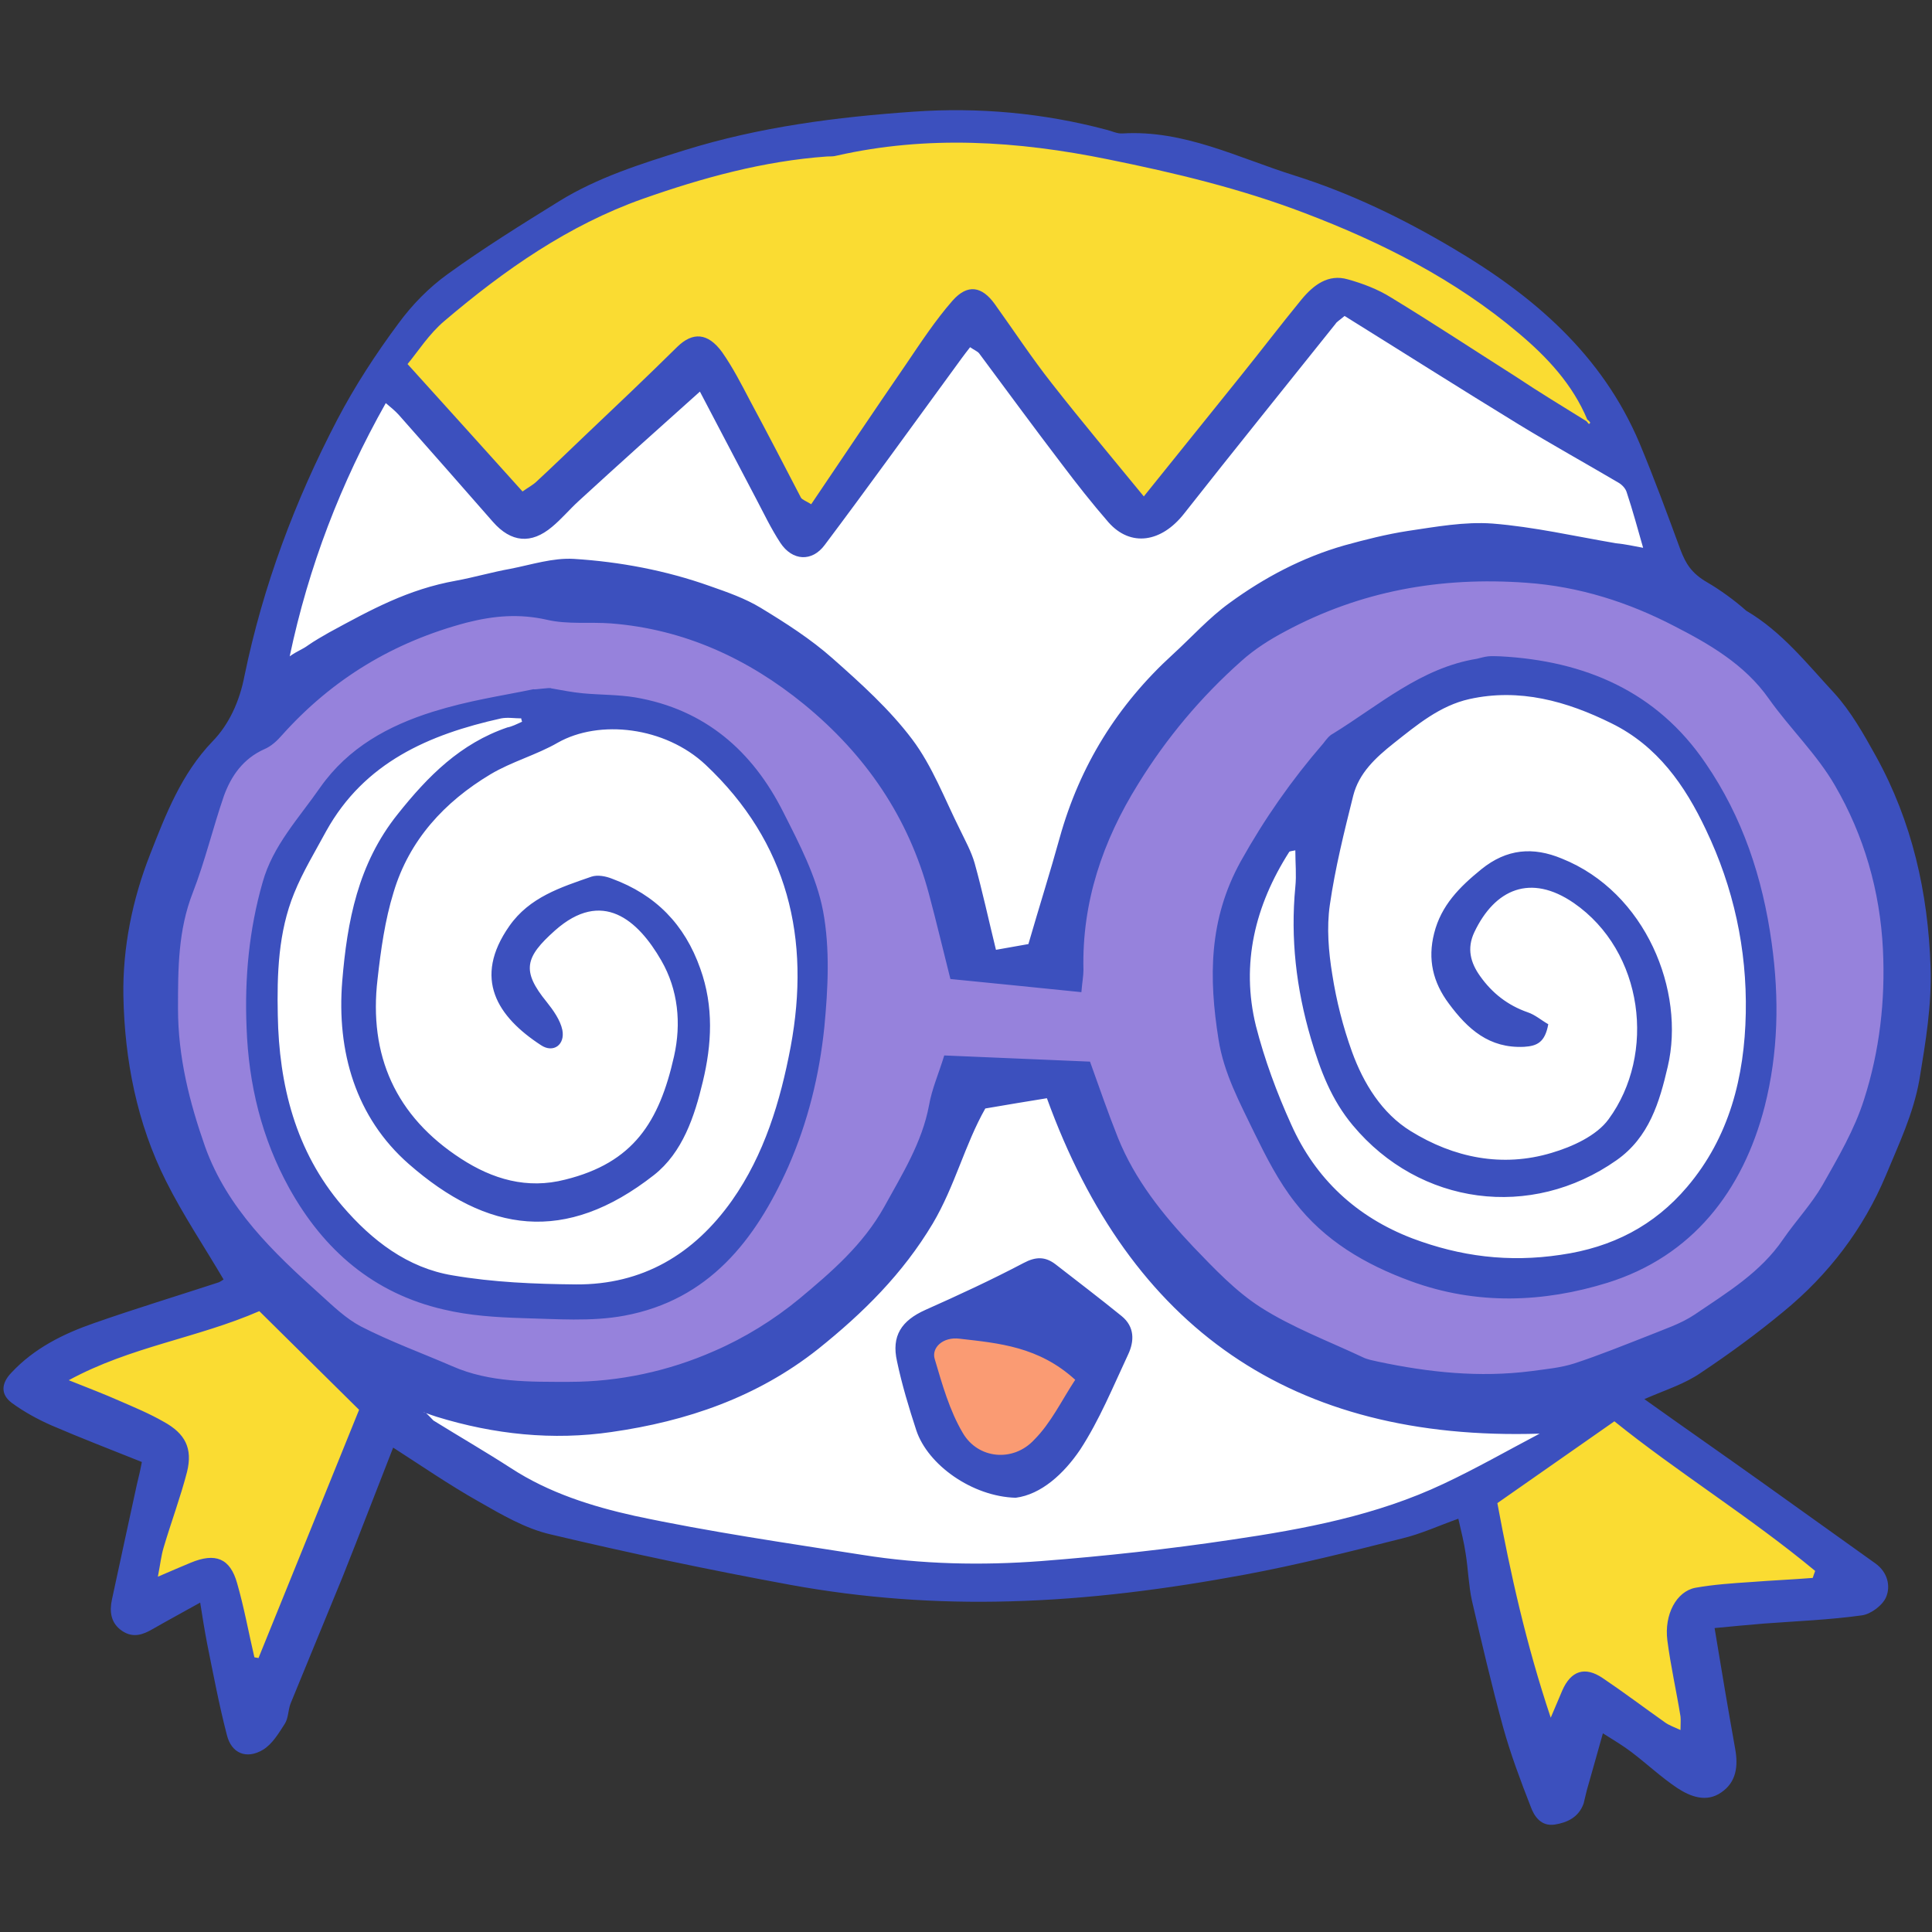 <svg xmlns="http://www.w3.org/2000/svg" xmlns:xlink="http://www.w3.org/1999/xlink" width="500" zoomAndPan="magnify" viewBox="0 0 375 375" height="500" preserveAspectRatio="xMidYMid meet" version="1.0"><rect x="0" y="0" width="375" height="375" fill="#333333" stroke="none"/><defs><clipPath id="afab47334a"><path d="M 0 21 L 375 21 L 375 354.547 L 0 354.547 Z M 0 21 " clip-rule="nonzero"/></clipPath></defs><path fill="#ffffff" d="M 56.707 128.988 L 53.918 129.863 L 54.555 126.992 C 58.141 109.598 64.359 93.402 73.363 77.363 L 74.402 75.449 L 75.996 76.965 C 76.234 77.203 76.555 77.445 76.793 77.684 C 77.43 78.242 78.066 78.801 78.625 79.438 C 82.609 83.906 86.516 88.375 90.422 92.844 C 92.574 95.316 94.727 97.711 96.879 100.184 C 99.746 103.453 102.695 103.695 105.965 100.902 C 106.922 100.105 107.797 99.227 108.754 98.27 C 109.469 97.473 110.27 96.672 111.145 95.953 C 116.805 90.848 122.461 85.742 128.281 80.477 L 136.332 73.297 L 140.555 81.355 C 143.105 86.301 145.656 91.09 148.207 95.875 C 148.605 96.594 148.922 97.312 149.32 98.031 C 150.438 100.184 151.555 102.418 152.91 104.492 C 153.707 105.77 154.742 106.488 155.859 106.488 C 156.895 106.488 157.852 105.93 158.727 104.812 C 164.625 96.914 170.602 88.773 176.262 80.875 C 178.734 77.523 181.125 74.172 183.594 70.82 C 184.312 69.863 185.027 68.906 185.828 67.871 L 187.898 65.156 L 189.254 66.035 C 189.492 66.195 189.73 66.355 189.973 66.434 C 190.527 66.754 191.086 67.07 191.484 67.629 C 193.719 70.582 195.949 73.613 198.18 76.566 C 201.207 80.637 204.398 84.945 207.586 89.094 C 211.094 93.723 213.883 97.23 216.59 100.344 C 218.105 102.098 219.859 102.977 221.773 102.895 C 224.164 102.816 226.555 101.379 228.547 98.746 C 235.641 89.57 243.055 80.395 250.148 71.539 C 252.777 68.348 255.328 65.078 257.879 61.805 C 258.195 61.406 258.516 61.168 258.914 60.848 C 259.152 60.688 259.473 60.449 259.871 60.051 L 260.828 59.254 L 261.863 59.891 C 265.133 61.965 268.398 63.961 271.746 66.035 C 279.637 70.98 287.688 76.008 295.816 81.035 C 299.562 83.348 303.469 85.582 307.215 87.738 C 309.766 89.254 312.395 90.688 314.945 92.203 C 315.82 92.762 317.02 93.801 317.418 95.078 C 318.293 97.711 319.09 100.422 319.809 103.055 C 320.047 104.012 320.363 104.973 320.605 105.93 L 320.922 106.887 L 319.566 108.242 L 318.93 108.164 L 318.852 108.242 L 318.453 108.082 L 317.02 107.844 C 315.82 107.605 314.625 107.363 313.43 107.203 C 311.039 106.805 308.73 106.328 306.418 105.93 C 300.918 104.891 295.258 103.855 289.602 103.375 C 285.215 103.055 280.594 103.695 276.129 104.414 C 275.254 104.57 274.375 104.652 273.5 104.812 C 269.992 105.289 266.168 106.168 261.387 107.523 C 253.973 109.598 246.641 113.348 239.625 118.453 C 236.996 120.371 234.605 122.762 232.215 124.996 C 231.098 126.113 229.902 127.23 228.785 128.27 C 218.344 137.844 211.094 149.57 207.348 163.137 C 206.07 167.684 204.715 172.152 203.281 176.938 C 202.645 179.172 201.926 181.406 201.211 183.801 L 200.891 184.84 L 191.965 186.434 L 191.566 184.84 C 191.168 183.164 190.77 181.488 190.371 179.812 C 189.414 175.742 188.457 171.914 187.422 168.082 C 186.941 166.246 185.984 164.414 185.027 162.578 L 184.629 161.781 C 183.754 160.105 182.957 158.27 182.16 156.594 C 180.246 152.445 178.254 148.137 175.543 144.625 C 171.242 138.879 165.66 133.773 160.32 129.148 C 156.098 125.477 151.234 122.363 146.613 119.57 C 143.902 117.898 140.715 116.781 137.605 115.742 L 136.969 115.504 C 128.918 112.629 120.23 110.953 111.066 110.398 C 108.355 110.238 105.484 110.875 102.535 111.512 C 101.422 111.754 100.305 111.992 99.27 112.23 C 97.676 112.551 96 112.949 94.406 113.348 C 92.574 113.828 90.66 114.227 88.668 114.625 C 79.582 116.223 71.531 120.371 63.402 124.758 C 63.164 124.84 62.926 125.238 62.605 125.555 C 62.285 125.953 61.809 126.434 61.328 126.832 C 59.977 127.711 58.461 128.508 56.707 128.988 Z M 111.703 251.141 C 111.863 251.141 111.941 251.141 112.102 251.141 C 124.934 251.141 135.453 245.398 143.426 234.148 C 149.004 226.168 152.59 216.754 155.062 203.59 C 159.285 180.848 153.547 161.938 138.086 147.258 C 129.953 139.598 116.484 137.605 107.398 142.711 C 105.484 143.746 103.492 144.625 101.34 145.504 C 98.949 146.461 96.559 147.496 94.246 148.934 C 84.203 154.996 77.668 162.977 74.641 172.789 C 72.887 178.453 72.168 184.359 71.453 189.945 C 69.617 205.664 75.277 217.949 88.43 226.406 C 95.684 231.113 102.777 232.551 110.027 230.715 C 119.195 228.402 128.281 223.773 132.426 205.504 C 134.02 198.32 133.141 191.461 129.793 185.715 C 126.207 179.492 122.145 175.98 117.758 175.262 C 114.094 174.703 110.27 176.062 106.441 179.492 C 99.668 185.555 99.27 189.227 104.688 195.77 C 106.203 197.605 107.078 199.121 107.32 200.398 C 107.477 201.035 107.32 201.594 107 201.832 C 106.762 201.992 106.281 201.914 105.723 201.594 C 100.625 198.32 97.754 194.73 97.035 191.141 C 96.48 188.031 97.434 184.598 99.984 180.93 C 103.492 175.98 108.914 174.148 114.57 172.152 L 115.051 171.992 C 115.609 171.832 116.723 171.914 117.918 172.391 C 125.891 175.344 131.148 180.688 134.02 188.828 C 136.25 195.129 136.41 201.754 134.418 209.73 C 132.824 216.273 130.672 222.816 125.492 226.887 C 110.027 239.012 95.602 238.375 80.141 224.73 C 70.895 216.672 66.672 204.863 67.867 190.664 C 68.742 179.973 70.574 168.801 78.227 159.227 C 83.488 152.605 89.625 146.141 98.711 142.949 C 99.508 142.711 100.227 142.391 100.941 142.07 C 101.262 141.914 101.578 141.832 101.898 141.672 L 103.332 141.035 L 102.297 137.684 L 101.023 137.684 C 100.625 137.684 100.227 137.684 99.906 137.605 C 98.949 137.523 97.832 137.523 96.797 137.762 C 84.844 140.398 70.098 145.344 61.727 160.504 C 61.328 161.223 60.93 161.938 60.531 162.656 C 58.699 165.848 56.867 169.199 55.434 172.711 C 52.086 180.77 51.926 189.547 52.086 197.047 C 52.324 212.844 56.547 225.289 64.996 235.184 C 71.93 243.32 79.262 247.871 87.473 249.305 C 96.238 250.82 105.008 251.062 111.703 251.141 Z M 332.641 160.344 C 327.457 149.492 321.562 142.789 313.512 138.879 C 302.91 133.613 293.746 132.098 284.738 134.012 C 278.918 135.289 274.375 138.879 269.992 142.391 L 269.277 142.949 C 265.848 145.664 262.102 148.934 260.828 154.039 C 258.992 161.223 257.32 168.242 256.285 175.422 C 255.727 179.414 255.887 183.961 256.762 189.387 C 257.641 194.73 258.914 199.84 260.668 204.703 C 263.379 212.203 267.441 217.711 272.781 220.98 C 282.027 226.727 291.992 228.242 301.555 225.449 C 304.742 224.492 310.641 222.34 313.59 218.27 C 318.453 211.566 320.445 202.711 319.012 194.094 C 317.574 185.637 313.113 178.453 306.418 173.906 C 302.191 170.953 298.047 169.996 294.301 171.035 C 290.316 172.07 286.969 175.262 284.578 180.289 C 282.984 183.723 283.383 187.152 285.855 190.582 C 288.562 194.332 291.91 196.887 295.977 198.164 C 296.773 198.402 297.57 198.961 298.367 199.52 C 298.445 199.598 298.527 199.598 298.527 199.68 C 298.047 201.273 297.25 201.434 295.738 201.512 C 289.84 201.832 286.254 198.641 282.586 193.773 C 279.715 189.945 278.918 186.035 279.957 181.566 C 281.152 176.781 284.18 173.508 288.484 170.078 C 292.789 166.648 297.012 166.09 302.434 168.242 C 318.055 174.547 325.148 193.137 321.961 206.539 C 320.363 213.242 318.453 219.703 312.715 223.695 C 296.852 234.785 276.289 232.07 263.855 217.23 C 259.789 212.363 257.719 206.539 256.043 201.035 C 253.176 191.301 252.219 181.887 253.098 172.23 C 253.254 170.555 253.176 168.879 253.176 167.203 C 253.176 166.488 253.176 165.688 253.176 164.973 L 253.176 162.738 L 251.023 163.375 C 250.785 163.453 250.625 163.453 250.465 163.535 C 249.988 163.613 249.27 163.773 248.793 164.492 C 241.461 175.98 239.227 187.871 242.176 199.598 C 243.691 205.582 245.922 211.965 249.109 219.066 C 253.973 229.996 262.262 237.738 273.578 242.125 C 280.512 244.758 287.367 246.035 294.461 246.035 C 297.332 246.035 300.199 245.797 303.148 245.395 C 313.828 243.801 322.199 239.332 328.812 231.594 C 336.465 222.578 340.371 211.246 340.609 196.805 C 340.77 184.121 338.141 171.832 332.641 160.344 Z M 298.688 276.512 L 306.18 276.273 L 299.484 279.785 C 297.57 280.82 295.656 281.859 293.746 282.898 C 289.52 285.129 285.215 287.445 280.832 289.52 C 267.441 295.82 252.938 298.535 239.227 300.531 C 227.113 302.285 214.598 303.641 202.164 304.68 C 197.781 304.996 193.559 305.156 189.332 305.156 C 181.68 305.156 174.191 304.598 167.098 303.48 C 164.387 303.082 161.598 302.605 158.887 302.203 C 147.012 300.371 134.738 298.453 122.781 295.902 C 112.578 293.746 104.77 290.715 98.152 286.406 C 94.805 284.172 91.219 282.098 87.871 280.023 C 86.754 279.305 85.559 278.668 84.445 277.949 L 84.125 278.348 L 83.008 277.07 L 81.496 276.113 L 81.734 275.797 L 81.574 275.715 L 79.66 275.078 L 82.691 271.488 L 83.648 272.523 L 86.039 272.922 L 85.719 273.32 C 96.879 276.672 107.957 277.629 118.477 276.035 C 134.418 273.723 147.25 268.535 157.77 260.238 C 167.734 252.34 174.508 244.996 179.609 236.379 C 181.762 232.789 183.355 228.801 184.871 224.973 C 186.305 221.301 187.82 217.551 189.812 214.121 L 190.211 213.402 L 204.398 211.09 L 204.875 212.445 C 220.895 257.125 251.582 278.031 298.688 276.512 Z M 175.703 263.828 C 176.582 267.816 177.777 272.125 179.449 277.07 C 181.523 283.297 189.574 288.723 197.062 288.961 C 200.969 288.402 204.953 285.289 208.145 280.504 C 211.094 276.035 213.324 271.008 215.555 266.141 C 216.113 264.863 216.75 263.508 217.309 262.23 C 218.902 258.801 217.07 257.363 216.512 256.887 C 212.129 253.375 207.824 249.945 203.758 246.832 C 203.121 246.355 202.484 246.035 201.766 246.035 C 201.129 246.035 200.41 246.273 199.375 246.754 C 193.078 250.023 186.383 253.055 180.246 255.848 C 176.102 257.684 174.828 259.918 175.703 263.828 Z M 175.703 263.828 " fill-opacity="1" fill-rule="nonzero"/><path fill="#9682dc" d="M 366.754 184.121 C 366.195 172.391 363.008 161.461 357.27 151.727 C 355.117 148.055 352.406 144.785 349.777 141.594 C 347.941 139.359 346.031 137.125 344.438 134.812 C 339.574 127.871 332.48 123.801 325.625 120.289 C 316.062 115.344 306.18 112.473 296.453 111.754 C 278.84 110.555 263.297 113.668 249.031 121.328 C 245.445 123.242 242.496 125.238 240.184 127.312 C 232.371 134.254 225.52 142.391 219.938 151.488 C 212.367 163.695 208.859 175.742 209.18 188.27 C 209.18 188.906 209.098 189.625 209.02 190.582 C 209.02 190.742 208.941 190.902 208.941 191.141 L 185.668 188.828 C 185.27 187.312 184.949 185.875 184.551 184.359 C 183.594 180.531 182.719 176.859 181.762 173.188 C 177.855 158.508 169.566 145.902 157.133 135.688 C 145.496 126.195 132.664 120.77 118.957 119.652 C 117.359 119.492 115.688 119.492 114.094 119.492 C 111.465 119.492 108.992 119.492 106.68 118.934 C 101.5 117.816 96.48 117.977 90.582 119.57 C 76.074 123.402 64.121 130.664 54.156 141.754 C 53.438 142.551 52.324 143.746 51.129 144.227 C 47.062 145.98 44.273 149.254 42.68 153.961 C 41.801 156.594 40.926 159.305 40.207 161.938 C 39.172 165.531 38.055 169.199 36.703 172.711 C 33.754 180.371 33.754 188.109 33.754 195.688 C 33.754 204.148 35.426 212.523 39.094 222.898 C 43.398 235.023 52.324 243.723 61.887 252.18 C 62.285 252.578 62.766 252.977 63.164 253.297 C 65.234 255.211 67.387 257.203 69.938 258.48 C 73.844 260.477 77.906 262.152 81.895 263.828 C 83.805 264.625 85.797 265.504 87.793 266.301 C 94.965 269.414 102.535 269.414 109.867 269.414 L 111.223 269.414 C 120.789 269.414 130.594 267.258 139.758 263.27 C 145.816 260.637 151.633 257.047 156.496 252.898 C 161.996 248.27 168.93 242.523 173.234 234.625 C 173.633 233.828 174.109 233.031 174.508 232.312 C 177.617 226.805 180.805 221.141 182 214.52 C 182.398 212.445 183.117 210.371 183.832 208.215 C 184.074 207.496 184.312 206.699 184.629 205.98 L 210.852 207.098 C 211.332 208.453 211.809 209.73 212.289 211.008 C 213.562 214.52 214.68 217.789 216.035 221.062 C 219.699 230.238 225.918 237.418 230.938 242.684 L 231.258 243.004 C 235.242 247.152 239.387 251.539 244.25 254.652 C 248.793 257.523 253.734 259.68 258.516 261.832 C 260.348 262.629 262.262 263.508 264.176 264.387 C 265.129 264.863 266.168 265.023 267.203 265.262 L 267.523 265.344 C 279.16 267.738 288.723 268.375 297.57 267.258 L 298.844 267.098 C 301.316 266.781 303.867 266.461 306.258 265.742 C 310.801 264.227 315.344 262.473 319.727 260.715 L 320.605 260.398 C 321.242 260.156 321.879 259.918 322.516 259.68 C 325.066 258.723 327.699 257.684 329.93 256.168 C 330.727 255.609 331.602 255.051 332.398 254.492 C 337.82 250.82 343.48 246.992 347.465 241.246 C 348.422 239.891 349.535 238.453 350.574 237.18 C 352.168 235.105 353.922 232.949 355.195 230.637 L 355.434 230.156 C 358.383 224.973 361.492 219.547 363.324 213.801 C 366.035 204.387 367.309 194.414 366.754 184.121 Z M 258.277 144.785 C 258.676 144.305 259.074 143.828 259.473 143.59 C 261.625 142.23 263.777 140.797 265.848 139.359 C 272.543 134.812 278.918 130.504 286.891 129.227 C 287.289 129.148 287.605 129.066 288.004 128.988 C 288.402 128.906 288.723 128.828 289.043 128.746 C 289.281 128.746 289.52 128.746 289.758 128.746 C 290 128.746 290.156 128.746 290.398 128.746 C 290.637 128.746 290.875 128.746 291.113 128.746 C 308.648 129.703 321.32 136.246 329.93 148.934 C 336.543 158.668 340.691 169.84 342.523 183.242 C 344.117 194.652 343.719 204.863 341.246 214.438 C 336.863 231.512 326.582 243.082 311.598 247.789 C 298.527 251.859 285.934 251.781 274.219 247.551 C 264.414 243.961 257.48 239.254 252.297 232.629 C 249.109 228.562 246.641 223.613 244.566 219.387 C 244.25 218.668 243.93 218.031 243.531 217.312 C 240.98 212.125 238.59 207.258 237.715 201.672 C 236.117 191.621 235.32 179.812 241.938 168.004 C 246.48 159.863 251.66 152.445 257.797 145.344 C 258.039 145.105 258.117 144.945 258.277 144.785 Z M 158.648 199.199 C 157.691 208.773 155.379 217.711 151.715 225.93 C 144.301 242.605 134.496 251.539 120.867 254.094 C 115.609 255.051 110.027 254.891 104.527 254.652 C 103.492 254.57 102.379 254.57 101.34 254.57 C 96.797 254.414 91.457 254.172 86.355 252.977 C 73.922 250.105 64.121 242.445 57.266 230.078 C 52.242 221.062 49.613 211.008 49.137 199.52 C 48.738 189.465 49.691 180.371 52.164 171.754 C 53.68 166.488 56.867 162.18 60.293 157.711 C 61.25 156.434 62.285 155.078 63.242 153.641 C 67.867 147.098 74.562 142.551 84.285 139.52 C 89.145 138.004 94.328 136.887 99.27 135.77 C 101.18 135.371 103.094 134.973 105.008 134.492 L 105.086 134.73 L 105.805 134.812 C 106.523 134.973 107.238 135.051 107.957 135.211 C 109.551 135.531 111.305 135.848 112.977 136.008 C 114.414 136.168 115.848 136.246 117.203 136.246 C 119.273 136.328 121.188 136.406 123.02 136.727 C 135.293 138.801 144.699 146.062 150.758 158.27 L 151.473 159.703 C 154.344 165.371 157.211 171.195 158.328 177.098 C 159.844 184.52 159.363 192.418 158.648 199.199 Z M 158.648 199.199 " fill-opacity="1" fill-rule="nonzero"/><path fill="#fadc32" d="M 50.648 252.898 L 71.293 273.32 L 51.047 323.27 L 48.34 322.789 L 48.18 321.914 C 47.859 320.398 47.543 318.961 47.223 317.445 C 46.504 314.172 45.789 310.742 44.832 307.473 C 44.273 305.477 43.477 304.281 42.441 303.801 C 41.324 303.242 39.73 303.48 37.578 304.359 C 36.383 304.84 35.266 305.316 33.832 305.953 L 28.891 308.031 L 29.367 305.637 C 29.527 304.84 29.688 304.039 29.766 303.402 C 30.008 302.047 30.164 300.93 30.562 299.812 C 31.121 297.977 31.762 296.141 32.316 294.305 C 33.273 291.355 34.309 288.242 35.109 285.129 C 36.062 281.223 35.027 278.988 31.203 276.832 C 28.652 275.398 25.941 274.281 23.312 273.082 L 22.754 272.844 C 20.84 271.965 18.848 271.246 16.535 270.289 C 15.422 269.812 14.227 269.414 12.949 268.855 L 10.398 267.816 L 12.789 266.461 C 19.805 262.629 27.137 260.477 34.23 258.402 C 39.41 256.887 44.832 255.289 49.934 253.055 Z M 353.203 304.039 C 346.348 298.297 339.016 293.109 332 288.082 C 325.785 283.613 319.887 279.465 314.227 274.918 L 313.512 274.281 L 289.203 291.195 L 289.359 291.992 C 291.434 303.242 294.543 318.082 299.801 333.879 L 300.918 337.07 L 303.23 331.727 C 303.785 330.449 304.184 329.57 304.504 328.695 C 305.223 327.098 306.02 326.141 306.977 325.902 C 307.93 325.664 309.129 325.98 310.48 326.938 C 312.953 328.613 315.422 330.449 317.895 332.203 C 319.488 333.32 321.004 334.52 322.598 335.637 C 323.234 336.113 323.871 336.355 324.59 336.672 C 324.91 336.832 325.309 336.992 325.625 337.152 L 327.457 338.109 L 327.457 335.875 C 327.457 335.477 327.457 335.078 327.457 334.84 C 327.457 334.199 327.539 333.641 327.379 333.004 C 327.059 331.246 326.742 329.57 326.422 327.816 C 325.863 324.703 325.227 321.512 324.828 318.32 C 324.27 314.012 326.262 310.105 329.211 309.547 C 332.082 308.988 335.109 308.746 338.059 308.59 L 339.891 308.43 C 342.684 308.188 345.473 308.031 348.18 307.871 C 349.379 307.789 350.574 307.711 351.77 307.629 L 352.645 307.551 L 353.68 304.52 Z M 302.91 80.156 C 304.266 81.035 305.699 81.832 307.055 82.711 L 308.41 84.227 L 309.445 83.109 C 310.324 82.23 309.926 81.512 309.684 81.195 C 309.527 81.035 309.367 80.875 309.207 80.715 C 305.859 72.898 299.883 67.23 295.656 63.723 C 284.418 54.305 271.027 46.805 253.496 40.105 C 240.422 35.156 226.875 32.047 215.316 29.652 C 195.07 25.504 178.176 25.262 162.074 28.934 C 161.758 29.012 161.355 29.012 160.957 29.012 C 160.801 29.012 160.559 29.012 160.402 29.012 C 149.48 29.812 138.004 32.445 124.297 37.312 C 111.621 41.781 99.27 49.359 85.398 61.168 C 83.168 63.082 81.414 65.398 79.82 67.391 C 79.184 68.188 78.547 68.988 77.988 69.703 L 77.27 70.582 L 101.102 96.992 L 102.059 96.355 C 102.457 96.113 102.777 95.875 103.094 95.637 C 103.812 95.156 104.449 94.758 105.008 94.281 C 107.637 91.805 110.348 89.254 112.898 86.781 L 114.094 85.582 C 115.688 84.066 117.359 82.473 118.957 80.953 C 123.34 76.805 127.801 72.496 132.188 68.188 C 133.383 66.992 134.496 66.434 135.535 66.512 C 136.648 66.594 137.766 67.473 138.883 69.066 C 140.633 71.539 142.07 74.254 143.426 76.887 L 144.223 78.32 C 145.895 81.512 147.648 84.703 149.32 87.898 C 150.918 90.93 152.512 94.039 154.184 97.07 C 154.504 97.711 155.062 98.031 155.699 98.348 C 155.938 98.508 156.258 98.668 156.656 98.906 L 157.691 99.547 L 158.41 98.508 C 160.242 95.875 161.996 93.242 163.75 90.609 C 167.973 84.305 172.355 77.844 176.738 71.539 C 177.219 70.82 177.695 70.105 178.254 69.387 C 180.566 65.953 183.035 62.363 185.746 59.254 C 186.863 57.977 187.898 57.418 188.773 57.418 C 190.051 57.496 191.168 58.695 191.883 59.73 C 193.078 61.406 194.355 63.164 195.551 64.918 C 197.941 68.348 200.41 71.859 203.043 75.211 C 207.027 80.316 211.094 85.262 215.395 90.449 C 217.23 92.684 219.062 94.84 220.895 97.152 L 221.934 98.43 L 228.625 90.129 C 233.012 84.625 237.395 79.199 241.777 73.773 C 243.371 71.781 244.965 69.785 246.48 67.789 C 248.793 64.84 251.184 61.805 253.574 58.934 C 256.203 55.742 258.516 54.703 261.227 55.422 C 264.332 56.301 267.043 57.418 269.277 58.773 C 274.535 61.965 279.797 65.398 284.898 68.668 C 287.766 70.504 290.555 72.34 293.426 74.094 C 296.613 76.328 299.801 78.242 302.91 80.156 Z M 302.91 80.156 " fill-opacity="1" fill-rule="nonzero"/><path fill="#fa9b73" d="M 210.453 267.578 L 209.816 268.535 C 209.02 269.73 208.223 271.008 207.504 272.203 C 205.832 275.078 204 277.949 201.688 280.422 C 199.695 282.578 196.984 283.695 194.195 283.695 C 193.797 283.695 193.477 283.695 193.078 283.613 C 189.973 283.297 187.34 281.461 185.746 278.746 C 183.355 274.68 182 270.051 180.645 265.504 L 180.246 264.148 C 179.848 262.789 180.168 261.434 181.043 260.316 C 182.238 258.879 184.23 258.242 186.465 258.48 L 187.18 258.562 C 194.672 259.359 202.484 260.238 209.656 266.781 Z M 210.453 267.578 " fill-opacity="1" fill-rule="nonzero"/><g clip-path="url(#afab47334a)"><path fill="#3c50be" d="M 319.168 271.566 C 327.219 277.312 334.793 282.578 342.285 287.922 C 349.535 293.109 356.789 298.297 364.043 303.48 C 366.355 305.156 366.992 307.789 366.113 309.945 C 365.477 311.539 363.164 313.297 361.414 313.535 C 355.117 314.414 348.82 314.652 342.441 315.129 C 339.336 315.371 336.227 315.688 332.801 316.008 C 334.152 324.227 335.43 331.805 336.785 339.387 C 337.422 342.816 337.023 345.93 334.074 347.922 C 331.203 349.918 328.098 348.723 325.547 347.047 C 322.438 344.973 319.648 342.34 316.699 340.105 C 315.023 338.828 313.273 337.789 311.121 336.434 C 310.004 340.504 308.969 344.012 308.012 347.445 C 307.773 348.32 307.613 349.199 307.375 350.078 C 306.418 352.711 304.266 353.746 301.793 354.145 C 299.164 354.547 297.809 352.629 297.094 350.637 C 295.098 345.531 293.188 340.422 291.75 335.238 C 289.52 327.098 287.605 318.879 285.695 310.664 C 285.059 307.711 284.977 304.68 284.5 301.648 C 284.18 299.414 283.621 297.258 283.062 294.785 C 279.238 296.141 275.812 297.738 272.145 298.613 C 262.023 301.168 251.898 303.723 241.617 305.637 C 226.555 308.43 211.41 310.422 196.027 310.82 C 181.684 311.223 167.496 310.184 153.465 307.629 C 137.844 304.758 122.305 301.488 106.84 297.816 C 101.977 296.699 97.355 293.988 92.891 291.434 C 87.234 288.242 81.895 284.57 76.312 280.98 C 73.047 289.281 69.859 297.656 66.512 306.035 C 63.164 314.254 59.734 322.473 56.387 330.688 C 55.91 331.965 55.988 333.48 55.273 334.598 C 54.078 336.434 52.883 338.508 51.047 339.625 C 47.859 341.539 44.91 340.344 44.035 336.754 C 42.52 330.93 41.402 324.945 40.207 319.039 C 39.73 316.566 39.332 314.094 38.855 311.062 C 35.426 312.977 32.477 314.57 29.688 316.168 C 27.773 317.285 25.863 318.004 23.711 316.566 C 21.477 315.051 21.238 312.816 21.719 310.504 C 23.312 303.004 24.984 295.504 26.578 288.082 C 26.898 286.805 27.219 285.449 27.535 283.773 C 21.559 281.379 15.738 279.145 10 276.672 C 7.293 275.477 4.66 274.039 2.27 272.285 C 0.039 270.609 0.277 268.453 2.191 266.461 C 6.652 261.672 12.312 258.879 18.289 256.805 C 26.262 254.012 34.391 251.539 42.441 248.906 C 42.84 248.746 43.238 248.43 43.398 248.348 C 39.652 241.965 35.508 235.82 32.238 229.281 C 26.578 218.031 24.188 205.742 23.949 193.297 C 23.789 183.961 25.703 174.547 29.129 165.848 C 32.16 158.109 35.188 150.211 41.246 143.906 C 44.434 140.637 46.504 136.168 47.461 131.141 C 51.047 113.746 57.266 97.152 65.473 81.434 C 68.902 74.891 72.965 68.668 77.352 62.762 C 79.98 59.172 83.25 55.82 86.914 53.188 C 93.848 48.164 101.18 43.613 108.516 39.066 C 116.008 34.438 124.375 31.805 132.824 29.172 C 147.41 24.625 162.395 22.711 177.379 21.672 C 189.891 20.797 202.484 21.914 214.758 25.184 C 215.793 25.422 216.832 25.98 217.867 25.902 C 229.824 25.184 240.262 30.609 251.184 34.039 C 262.102 37.473 272.305 42.418 282.109 48.242 C 297.648 57.418 310.961 68.828 318.215 85.98 C 321.082 92.844 323.633 99.785 326.184 106.727 C 327.219 109.438 328.336 111.273 331.363 113.031 C 333.836 114.465 336.703 116.539 338.938 118.535 C 345.871 122.605 350.73 128.828 355.992 134.492 C 359.262 138.082 361.73 142.473 364.121 146.781 C 371.137 159.465 374.246 173.27 374.723 187.711 C 374.961 195.129 373.766 202.23 372.57 209.492 C 371.375 216.273 368.508 222.18 366.035 228.164 C 361.73 238.453 354.957 247.391 346.188 254.57 C 341.09 258.801 335.746 262.711 330.25 266.379 C 327.059 268.613 323.395 269.73 319.168 271.566 Z M 82.691 274.281 C 82.531 274.199 82.293 274.121 82.133 274.121 C 82.293 274.199 82.531 274.199 82.691 274.281 C 83.168 274.68 83.648 275.238 84.125 275.715 C 89.145 278.828 94.246 281.781 99.188 284.973 C 106.523 289.758 114.891 292.391 123.18 294.227 C 137.766 297.34 152.668 299.492 167.414 301.805 C 178.891 303.641 190.527 303.879 202.086 303.004 C 214.441 302.047 226.793 300.688 239.066 298.855 C 253.176 296.781 267.203 294.148 280.195 288.004 C 286.492 285.051 292.629 281.539 298.844 278.27 C 250.703 279.785 219.383 257.762 203.203 213.164 C 199.375 213.801 195.312 214.438 191.246 215.156 C 187.262 222.18 185.348 230.238 181.043 237.496 C 175.227 247.23 167.574 254.812 158.809 261.832 C 146.93 271.246 133.223 275.875 118.715 277.949 C 107.32 279.625 95.922 278.43 84.762 274.996 C 84.047 274.758 83.328 274.52 82.691 274.281 Z M 307.93 81.754 C 308.09 81.914 308.25 82.152 308.41 82.312 C 308.488 82.23 308.73 82.07 308.648 81.992 C 308.488 81.754 308.328 81.594 308.09 81.434 C 305.223 74.57 300.281 69.305 294.781 64.68 C 282.508 54.305 268.238 47.047 253.094 41.301 C 240.742 36.594 228.07 33.562 215.078 30.93 C 197.461 27.34 180.008 26.223 162.395 30.211 C 161.836 30.371 161.199 30.371 160.559 30.371 C 148.207 31.246 136.332 34.52 124.773 38.59 C 110.348 43.695 97.914 52.391 86.277 62.285 C 83.25 64.84 81.098 68.27 79.105 70.664 C 86.914 79.281 94.086 87.258 101.422 95.398 C 102.535 94.598 103.492 94.121 104.211 93.402 C 107.32 90.531 110.27 87.656 113.375 84.703 C 119.434 78.961 125.492 73.215 131.469 67.312 C 134.418 64.438 137.367 64.52 140.156 68.348 C 142.23 71.301 143.902 74.57 145.574 77.762 C 148.922 83.988 152.191 90.289 155.461 96.594 C 155.699 96.992 156.414 97.23 157.453 97.871 C 163.59 88.773 169.645 79.758 175.785 70.82 C 178.652 66.594 181.523 62.203 184.871 58.375 C 187.82 55.023 190.609 55.582 193.078 59.012 C 196.746 64.121 200.254 69.465 204.156 74.414 C 209.898 81.754 215.875 88.855 222.012 96.355 C 228.387 88.453 234.605 80.715 240.82 72.977 C 244.805 68.031 248.633 63.004 252.617 58.137 C 254.93 55.344 257.797 53.109 261.625 54.227 C 264.492 55.023 267.441 56.141 269.992 57.738 C 278.121 62.684 286.094 67.949 294.145 73.055 C 298.688 76.09 303.309 78.879 307.93 81.754 Z M 318.93 106.328 C 319.168 106.406 319.328 106.488 319.566 106.648 C 319.328 106.488 319.168 106.406 318.93 106.328 C 317.895 102.738 316.938 99.148 315.742 95.555 C 315.504 94.758 314.785 94.039 314.07 93.641 C 307.691 89.891 301.238 86.301 294.941 82.473 C 283.461 75.449 272.145 68.27 260.984 61.328 C 259.949 62.203 259.473 62.445 259.234 62.844 C 249.43 75.129 239.547 87.34 229.824 99.703 C 225.438 105.289 219.461 106.246 215.156 101.379 C 211.969 97.711 209.02 93.961 206.07 90.051 C 200.652 82.949 195.391 75.77 190.051 68.59 C 189.73 68.188 189.094 67.949 188.297 67.391 C 187.102 68.906 186.066 70.344 185.027 71.781 C 176.738 83.109 168.531 94.52 160.082 105.77 C 157.609 109.121 153.785 108.879 151.473 105.371 C 149.641 102.578 148.207 99.547 146.691 96.672 C 143.105 89.891 139.598 83.109 135.852 76.008 C 127.723 83.27 119.992 90.211 112.34 97.23 C 110.586 98.828 108.992 100.742 107.16 102.258 C 103.094 105.688 99.188 105.289 95.684 101.301 C 89.625 94.359 83.488 87.418 77.43 80.555 C 76.711 79.758 75.836 79.039 74.879 78.242 C 66.113 93.801 59.895 109.996 56.23 127.391 C 57.824 126.273 58.621 126.113 59.816 125.238 C 60.691 124.598 63.004 123.242 63.879 122.762 C 72.09 118.297 79.184 114.387 88.508 112.711 C 92.016 112.07 95.523 111.035 99.109 110.398 C 103.176 109.598 107.32 108.242 111.383 108.48 C 120.309 109.039 129.238 110.715 137.766 113.746 C 141.191 114.945 144.621 116.141 147.648 117.977 C 152.512 120.93 157.371 124.039 161.598 127.789 C 167.098 132.656 172.676 137.684 177.059 143.508 C 180.965 148.695 183.355 155.078 186.305 160.98 C 187.34 163.137 188.535 165.289 189.172 167.523 C 190.688 172.949 191.883 178.535 193.316 184.359 C 196.027 183.879 198.34 183.48 199.613 183.242 C 201.766 175.82 203.84 169.281 205.672 162.656 C 209.578 148.613 216.91 136.805 227.672 126.992 C 231.336 123.641 234.684 119.891 238.668 117.02 C 245.445 112.07 252.855 108.164 260.984 105.848 C 265.051 104.73 269.117 103.695 273.262 103.055 C 278.68 102.258 284.258 101.223 289.68 101.621 C 297.73 102.258 305.699 104.094 313.672 105.449 C 315.422 105.609 317.176 106.008 318.93 106.328 Z M 211.57 206.062 C 213.402 211.168 215.078 216.035 216.988 220.82 C 220.258 228.961 225.68 235.742 231.656 242.047 C 235.719 246.273 239.863 250.664 244.727 253.773 C 250.863 257.684 257.879 260.316 264.492 263.43 C 265.449 263.906 266.484 264.066 267.523 264.305 C 277.324 266.379 287.129 267.418 297.172 266.141 C 300.039 265.742 302.91 265.504 305.621 264.625 C 310.48 263.031 315.184 261.113 319.887 259.281 C 322.996 258.004 326.262 256.965 328.973 255.129 C 335.191 250.902 341.727 246.992 346.109 240.531 C 348.582 236.938 351.609 233.746 353.762 229.996 C 356.789 224.652 359.977 219.227 361.812 213.402 C 364.84 203.988 365.957 194.172 365.477 184.281 C 364.918 172.949 361.812 162.18 356.152 152.445 C 352.645 146.379 347.383 141.355 343.32 135.609 C 338.617 128.906 331.602 124.918 324.91 121.488 C 316.141 116.938 306.578 113.828 296.215 113.109 C 279.559 111.914 264.094 114.703 249.508 122.523 C 246.48 124.121 243.453 126.035 240.902 128.348 C 233.09 135.289 226.395 143.27 220.895 152.203 C 214.043 163.215 209.977 175.105 210.297 188.27 C 210.297 189.465 210.055 190.582 209.898 192.578 C 201.129 191.699 192.68 190.82 184.473 190.023 C 183.035 184.359 181.762 178.934 180.328 173.59 C 176.34 158.59 167.973 146.461 156.098 136.727 C 145.258 127.871 132.824 122.125 118.637 121.008 C 114.492 120.688 110.188 121.246 106.121 120.289 C 100.781 119.094 95.922 119.492 90.582 120.848 C 76.395 124.598 64.52 131.781 54.793 142.629 C 53.836 143.746 52.641 144.863 51.289 145.422 C 47.223 147.258 44.91 150.531 43.477 154.438 C 41.324 160.664 39.809 167.125 37.418 173.27 C 34.551 180.609 34.551 188.031 34.551 195.77 C 34.551 205.184 36.781 213.961 39.809 222.578 C 44.113 234.547 53.039 243.082 62.207 251.301 C 64.676 253.535 67.148 255.93 70.016 257.445 C 75.758 260.398 81.895 262.629 87.793 265.184 C 95.043 268.375 102.934 268.215 110.508 268.215 C 120.152 268.215 129.793 266.141 138.641 262.23 C 144.539 259.68 150.199 256.168 155.141 252.098 C 161.355 246.914 167.496 241.648 171.641 234.227 C 175.145 227.844 178.973 221.781 180.328 214.52 C 180.883 211.328 182.238 208.297 183.277 204.863 C 192.918 205.262 202.164 205.664 211.57 206.062 Z M 313.352 275.875 C 305.461 281.379 298.047 286.566 290.637 291.754 C 293.188 305.477 296.215 319.121 300.996 333.402 C 302.035 330.93 302.672 329.492 303.23 328.137 C 304.902 324.305 307.613 323.348 311.121 325.742 C 315.266 328.535 319.168 331.488 323.234 334.359 C 324.031 334.918 324.988 335.238 326.184 335.797 C 326.184 334.598 326.262 333.879 326.184 333.164 C 325.387 328.215 324.27 323.348 323.633 318.402 C 322.996 313.375 325.387 308.906 329.055 308.188 C 332.641 307.551 336.227 307.312 339.891 307.07 C 343.879 306.754 347.863 306.594 351.848 306.273 C 352.008 305.797 352.168 305.316 352.324 304.918 C 339.734 294.465 325.625 285.77 313.352 275.875 Z M 49.375 321.672 C 49.613 321.754 49.934 321.754 50.172 321.832 C 56.547 306.113 62.926 290.398 69.699 273.641 C 63.723 267.738 57.027 261.113 50.332 254.492 C 38.215 259.758 25.383 261.355 13.348 267.898 C 17.332 269.492 20.281 270.609 23.152 271.887 C 26.102 273.164 28.969 274.359 31.762 275.953 C 35.984 278.27 37.418 281.141 36.305 285.688 C 35.027 290.637 33.195 295.504 31.762 300.371 C 31.281 301.965 31.121 303.562 30.645 306.035 C 33.434 304.84 35.266 304.039 37.02 303.32 C 41.801 301.328 44.672 302.445 46.027 307.312 C 47.383 312.02 48.258 316.887 49.375 321.672 Z M 291.195 127.391 C 307.613 128.27 321.562 134.172 331.047 148.137 C 338.219 158.59 342.125 170.316 343.879 183.004 C 345.391 193.855 345.152 204.387 342.523 214.758 C 338.297 231.195 328.414 243.879 311.996 248.988 C 299.641 252.816 286.652 253.375 273.82 248.668 C 264.891 245.398 257.082 240.77 251.344 233.348 C 248.152 229.281 245.762 224.57 243.453 219.863 C 240.66 214.039 237.555 208.375 236.516 201.754 C 234.605 189.785 234.605 178.453 240.82 167.203 C 245.445 158.906 250.703 151.406 256.84 144.305 C 257.398 143.59 257.957 142.789 258.754 142.391 C 267.68 136.887 275.812 129.625 286.652 127.871 C 287.367 127.711 288.086 127.473 288.883 127.391 C 289.68 127.312 290.398 127.391 291.195 127.391 Z M 300.52 198.801 C 299.883 202.312 298.367 203.031 295.816 203.188 C 289.043 203.508 284.898 199.758 281.23 194.812 C 278.121 190.664 277.086 186.195 278.363 181.168 C 279.715 175.742 283.305 172.152 287.527 168.723 C 292.469 164.73 297.57 164.332 303.148 166.648 C 319.488 173.188 327.141 192.418 323.711 207.02 C 322.117 213.879 320.125 220.742 313.75 225.211 C 297.172 236.859 275.57 233.988 262.582 218.43 C 258.438 213.48 256.285 207.816 254.449 201.594 C 251.582 191.859 250.465 182.125 251.422 172.152 C 251.66 169.84 251.422 167.523 251.422 165.051 C 250.703 165.211 250.305 165.211 250.227 165.371 C 243.609 175.742 240.82 187.07 243.77 199.121 C 245.445 205.664 247.836 212.125 250.625 218.27 C 255.328 228.801 263.297 236.223 274.137 240.371 C 283.461 243.879 292.789 245.078 302.91 243.562 C 312.953 242.125 321.082 237.895 327.457 230.395 C 335.668 220.742 338.617 209.012 338.855 196.645 C 339.094 184.199 336.465 172.23 331.125 161.062 C 327.059 152.445 321.719 144.785 312.793 140.398 C 304.105 136.09 294.941 133.535 285.215 135.688 C 279.477 136.965 275.016 140.715 270.473 144.305 C 266.965 147.098 263.777 150.051 262.66 154.438 C 260.906 161.461 259.152 168.48 258.117 175.664 C 257.48 180.051 257.879 184.758 258.594 189.148 C 259.391 194.254 260.668 199.281 262.422 204.148 C 264.652 210.289 268.238 216.113 273.82 219.547 C 282.188 224.73 291.594 226.648 301.156 223.773 C 305.223 222.578 309.926 220.422 312.234 217.23 C 321.48 204.625 319.09 184.68 305.461 175.262 C 297.094 169.52 290.156 172.551 286.172 180.93 C 284.656 184.121 285.457 186.914 287.289 189.465 C 289.602 192.738 292.629 195.129 296.535 196.488 C 297.969 196.965 299.242 198.082 300.52 198.801 Z M 107 133.613 C 109.391 134.012 110.746 134.332 113.137 134.57 C 116.562 134.891 119.992 134.812 123.34 135.371 C 136.809 137.684 146.055 145.742 152.031 157.629 C 155.141 163.773 158.488 170.156 159.762 176.859 C 161.117 184.121 160.719 191.859 160.004 199.359 C 159.047 208.695 156.812 217.789 152.988 226.488 C 146.613 240.77 137.527 252.34 121.188 255.371 C 114.812 256.566 107.957 256.008 101.422 255.848 C 96.32 255.688 91.141 255.371 86.117 254.172 C 72.566 251.062 62.844 242.684 56.148 230.637 C 50.809 220.98 48.258 210.531 47.859 199.438 C 47.461 189.863 48.34 180.449 50.969 171.273 C 52.961 164.094 58.062 158.746 62.207 152.762 C 67.625 145.105 75.359 140.875 83.965 138.164 C 91.141 135.93 97.035 135.129 103.574 133.773 C 103.574 133.934 106.922 133.375 107 133.613 Z M 101.34 140.078 C 101.262 139.84 101.18 139.68 101.18 139.438 C 99.906 139.438 98.551 139.199 97.277 139.438 C 83.25 142.551 70.734 147.977 63.324 161.301 C 61.172 165.289 58.781 169.199 57.105 173.348 C 53.996 180.93 53.758 189.148 53.918 197.047 C 54.156 210.531 57.344 223.453 66.43 234.066 C 72.168 240.77 79.105 246.113 87.871 247.551 C 95.762 248.906 103.812 249.227 111.781 249.305 C 124.695 249.387 134.656 243.48 142.07 233.031 C 148.367 224.094 151.473 213.723 153.465 203.188 C 157.371 182.203 152.988 163.535 136.969 148.453 C 129.078 141.035 116.324 139.598 108.273 144.148 C 104.129 146.539 99.348 147.816 95.203 150.289 C 86.277 155.637 79.422 163.055 76.395 173.188 C 74.719 178.613 73.922 184.359 73.285 190.023 C 71.531 204.863 76.793 216.672 89.465 224.891 C 95.602 228.879 102.297 230.875 109.711 228.961 C 122.941 225.688 127.961 217.789 130.832 205.023 C 132.266 198.641 131.629 192.098 128.359 186.434 C 123.816 178.535 116.883 172.473 107.719 180.609 C 101.898 185.797 101.18 188.43 106.121 194.492 C 107.398 196.09 108.754 198.004 109.152 199.918 C 109.711 202.789 107.398 204.465 105.008 202.871 C 96.559 197.363 91.695 189.945 98.871 179.73 C 102.777 174.148 108.832 172.23 114.812 170.156 C 116.008 169.758 117.602 170.078 118.797 170.555 C 127.246 173.668 132.902 179.414 135.934 188.031 C 138.562 195.371 138.164 202.711 136.41 209.973 C 134.816 216.672 132.504 223.695 126.926 228.082 C 109.711 241.566 94.566 239.254 79.344 225.93 C 69.062 216.914 65.316 204.148 66.43 190.422 C 67.387 178.855 69.461 167.684 77.191 158.031 C 83.09 150.609 89.387 144.305 98.473 141.195 C 99.348 141.035 100.305 140.555 101.34 140.078 Z M 197.145 290.715 C 188.695 290.477 180.086 284.332 177.855 277.629 C 176.422 273.242 175.066 268.773 174.109 264.227 C 172.992 259.281 174.988 256.328 179.609 254.254 C 186.066 251.379 192.441 248.43 198.66 245.156 C 201.051 243.879 202.883 243.879 204.875 245.398 C 209.18 248.746 213.484 252.02 217.707 255.449 C 220.258 257.523 220.18 260.316 218.984 262.871 C 216.035 269.172 213.402 275.637 209.656 281.379 C 206.469 286.09 202.086 290.078 197.145 290.715 Z M 208.699 267.816 C 201.609 261.355 193.875 260.715 186.227 259.84 C 183.035 259.438 180.727 261.594 181.441 263.828 C 182.879 268.695 184.312 273.801 186.863 278.109 C 189.812 283.215 196.664 283.855 200.73 279.465 C 204 276.195 206.07 271.805 208.699 267.816 Z M 208.699 267.816 " fill-opacity="1" fill-rule="nonzero"/></g></svg>